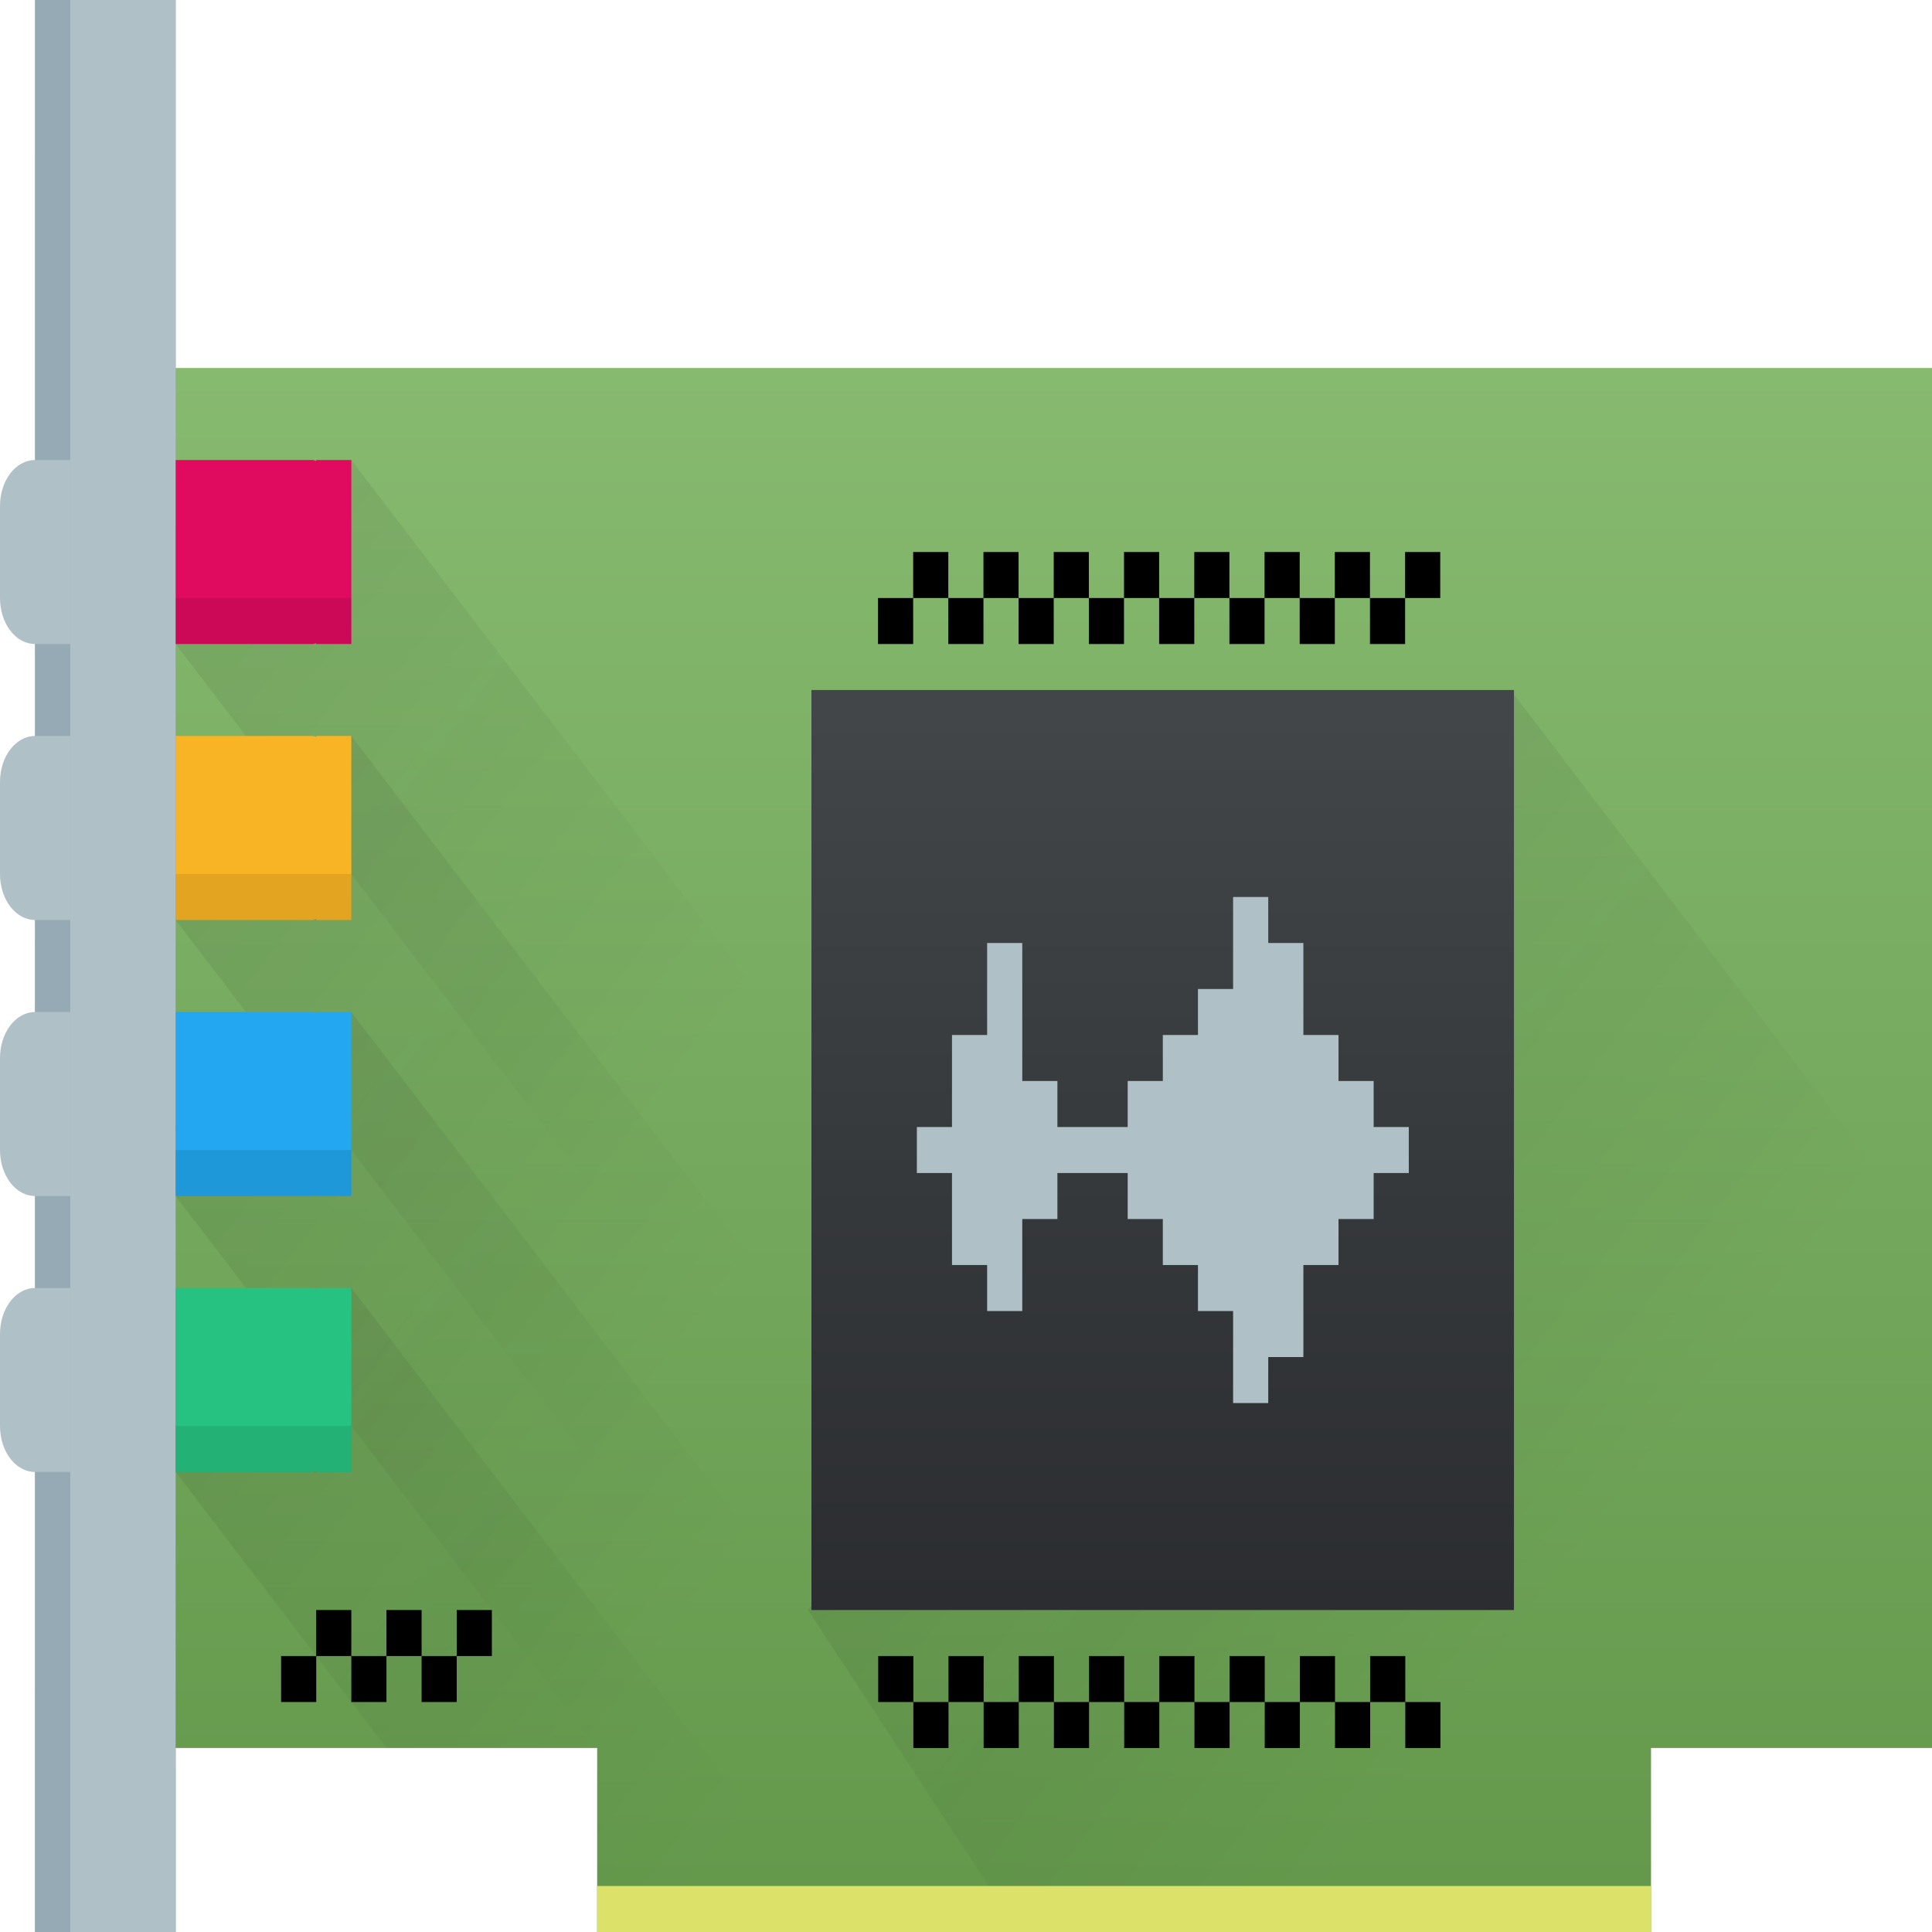 <?xml version="1.0" encoding="UTF-8" standalone="no"?>
<!-- Created with Inkscape (http://www.inkscape.org/) -->

<svg
   xmlns:dc="http://purl.org/dc/elements/1.1/"
   xmlns:cc="http://creativecommons.org/ns#"
   xmlns:rdf="http://www.w3.org/1999/02/22-rdf-syntax-ns#"
   xmlns:svg="http://www.w3.org/2000/svg"
   xmlns="http://www.w3.org/2000/svg"
   xmlns:xlink="http://www.w3.org/1999/xlink"
   xmlns:sodipodi="http://sodipodi.sourceforge.net/DTD/sodipodi-0.dtd"
   xmlns:inkscape="http://www.inkscape.org/namespaces/inkscape"
   width="32"
   version="1.1"
   height="32"
   id="svg63"
   sodipodi:docname="audio-card.svg"
   inkscape:version="0.92.3 (2405546, 2018-03-11)">
  <sodipodi:namedview
     pagecolor="#ffffff"
     bordercolor="#666666"
     borderopacity="1"
     objecttolerance="10"
     gridtolerance="10"
     guidetolerance="10"
     inkscape:pageopacity="0"
     inkscape:pageshadow="2"
     inkscape:window-width="1920"
     inkscape:window-height="1005"
     id="namedview65"
     showgrid="false"
     inkscape:zoom="10.429825"
     inkscape:cx="47.970039"
     inkscape:cy="15.472023"
     inkscape:window-x="-9"
     inkscape:window-y="-9"
     inkscape:window-maximized="1"
     inkscape:current-layer="layer1" />
  <defs
     id="defs5455">
    <linearGradient
       inkscape:collect="always"
       id="linearGradient4251-0">
      <stop
         style="stop-color:#63984b"
         id="stop4253-4" />
      <stop
         offset="1"
         style="stop-color:#8fc278"
         id="stop4255-2" />
    </linearGradient>
    <linearGradient
       inkscape:collect="always"
       xlink:href="#linearGradient4251-0"
       id="linearGradient4232"
       y1="54"
       y2="12"
       x2="0"
       gradientUnits="userSpaceOnUse"
       gradientTransform="matrix(0.582,0,0,0.762,373.662,514.655)" />
    <linearGradient
       inkscape:collect="always"
       xlink:href="#linearGradient4159"
       id="linearGradient4384"
       y1="1043.362"
       y2="1012.362"
       x2="0"
       gradientUnits="userSpaceOnUse"
       gradientTransform="matrix(0.364,0,0,0.492,408.921,37.598)" />
    <linearGradient
       inkscape:collect="always"
       id="linearGradient4159">
      <stop
         style="stop-color:#2a2c2f"
         id="stop4161" />
      <stop
         offset="1"
         style="stop-color:#424649"
         id="stop4163" />
    </linearGradient>
    <linearGradient
       inkscape:collect="always"
       id="linearGradient4300">
      <stop
         style="stop-color:#26c281"
         id="stop4302" />
      <stop
         offset="1"
         style="stop-color:#3fc380"
         id="stop4304" />
    </linearGradient>
    <linearGradient
       inkscape:collect="always"
       id="linearGradient4300-2">
      <stop
         style="stop-color:#22a7f0"
         id="stop4302-4" />
      <stop
         offset="1"
         style="stop-color:#19b5fe"
         id="stop4304-7" />
    </linearGradient>
    <linearGradient
       id="linearGradient4300-2-3">
      <stop
         style="stop-color:#f9b425"
         id="stop4302-4-0" />
      <stop
         offset="1"
         style="stop-color:#f9bf3b"
         id="stop4304-1" />
    </linearGradient>
    <linearGradient
       inkscape:collect="always"
       id="linearGradient4300-7">
      <stop
         style="stop-color:#e00a5e"
         id="stop4302-8" />
      <stop
         offset="1"
         style="stop-color:#f62870"
         id="stop4304-6" />
    </linearGradient>
    <linearGradient
       inkscape:collect="always"
       xlink:href="#linearGradient4300-7"
       id="linearGradient4746"
       y1="523.798"
       y2="516.798"
       x2="0"
       gradientUnits="userSpaceOnUse"
       gradientTransform="matrix(0.582,0,0,0.762,-64.53,-239.323)" />
    <linearGradient
       inkscape:collect="always"
       xlink:href="#linearGradient4300-2-3"
       id="linearGradient4818"
       y1="523.798"
       y2="516.798"
       gradientUnits="userSpaceOnUse"
       x2="0"
       gradientTransform="matrix(0.582,0,0,0.762,-64.53,-234.751)" />
    <linearGradient
       inkscape:collect="always"
       xlink:href="#linearGradient4300-2"
       id="linearGradient4824"
       y1="523.798"
       y2="516.798"
       gradientUnits="userSpaceOnUse"
       x2="0"
       gradientTransform="matrix(0.582,0,0,0.762,-64.53,-230.18)" />
    <linearGradient
       inkscape:collect="always"
       xlink:href="#linearGradient4300"
       id="linearGradient4830"
       y1="523.798"
       y2="516.798"
       gradientUnits="userSpaceOnUse"
       x2="0"
       gradientTransform="matrix(0.582,0,0,0.762,-64.53,-225.608)" />
    <linearGradient
       inkscape:collect="always"
       id="linearGradient4227">
      <stop
         style="stop-color:#292c2f"
         id="stop4229" />
      <stop
         offset="1"
         style="stop-opacity:0"
         id="stop4231" />
    </linearGradient>
    <linearGradient
       inkscape:collect="always"
       xlink:href="#linearGradient4227"
       id="linearGradient4864"
       y1="20"
       x1="20"
       y2="48"
       x2="48"
       gradientUnits="userSpaceOnUse"
       gradientTransform="matrix(0.582,0,0,0.762,373.662,514.655)" />
    <linearGradient
       inkscape:collect="always"
       xlink:href="#linearGradient4227"
       id="linearGradient4922"
       y1="6"
       x1="-6"
       y2="36"
       x2="24"
       gradientUnits="userSpaceOnUse"
       gradientTransform="matrix(0.582,0,0,0.762,373.662,514.655)" />
    <linearGradient
       inkscape:collect="always"
       xlink:href="#linearGradient4227"
       id="linearGradient4932"
       y1="6"
       x1="-6"
       y2="36"
       gradientUnits="userSpaceOnUse"
       x2="24"
       gradientTransform="matrix(0.582,0,0,0.762,373.662,519.227)" />
    <linearGradient
       inkscape:collect="always"
       xlink:href="#linearGradient4227"
       id="linearGradient4936"
       y1="6"
       x1="-6"
       y2="36"
       gradientUnits="userSpaceOnUse"
       x2="24"
       gradientTransform="matrix(0.582,0,0,0.762,373.662,523.798)" />
    <linearGradient
       inkscape:collect="always"
       xlink:href="#linearGradient4227"
       id="linearGradient4940"
       y1="6"
       x1="-6"
       y2="36"
       gradientUnits="userSpaceOnUse"
       x2="24"
       gradientTransform="matrix(0.582,0,0,0.762,373.662,528.369)" />
  </defs>
  <g
     inkscape:label="Capa 1"
     inkscape:groupmode="layer"
     id="layer1"
     transform="translate(-376.571,-523.798)">
    <path
       inkscape:connector-curvature="0"
       style="fill:url(#linearGradient4232);stroke-width:0.666"
       id="rect4200"
       d="m 377.153,523.798 v 32 h 2.327 v -3.048 h 6.982 v 3.048 h 17.455 v -3.048 h 4.655 v -22.857 h -11.636 -17.455 v -4.571 -1.524 z" />
    <path
       inkscape:connector-curvature="0"
       style="opacity:0.2;fill:url(#linearGradient4940);fill-rule:evenodd;stroke-width:0.666"
       id="path4938"
       d="m 382.39,545.131 -2.909,3.048 3.491,4.571 h 3.491 v 3.048 h 4.073 z" />
    <path
       inkscape:connector-curvature="0"
       style="opacity:0.2;fill:url(#linearGradient4936);fill-rule:evenodd;stroke-width:0.666"
       id="path4934"
       d="m 382.39,540.56 -2.909,3.048 6.982,9.143 2.327,3.048 h 5.236 z" />
    <path
       inkscape:connector-curvature="0"
       style="opacity:0.2;fill:url(#linearGradient4932);fill-rule:evenodd;stroke-width:0.666"
       id="path4930"
       d="m 382.39,535.988 -2.909,3.048 12.8,16.762 h 5.236 z" />
    <path
       inkscape:connector-curvature="0"
       style="opacity:0.2;fill:url(#linearGradient4922);fill-rule:evenodd;stroke-width:0.666"
       id="path4896"
       d="m 382.39,531.417 -2.909,3.048 16.291,21.333 h 5.236 z" />
    <path
       inkscape:connector-curvature="0"
       style="opacity:0.2;fill:url(#linearGradient4864);fill-rule:evenodd;stroke-width:0.666"
       id="path4842"
       d="m 401.59,535.227 -11.636,15.238 3.491,5.333 h 10.473 v -3.048 h 3.491 v -9.905 z" />
    <rect
       width="17.455"
       x="386.462"
       y="555.036"
       height="0.762"
       style="fill:#dce269;stroke-width:0.666"
       id="rect4234" />
    <path
       inkscape:connector-curvature="0"
       style="color:#000000;stroke-width:0.666"
       id="path4303"
       d="m 391.117,551.227 v 0.762 h 0.582 v -0.762 z m 0.582,0.762 v 0.762 h 0.582 v -0.762 z m 0.582,0 h 0.582 v -0.762 h -0.582 z m 0.582,0 v 0.762 h 0.582 v -0.762 z m 0.582,0 h 0.582 v -0.762 h -0.582 z m 0.582,0 v 0.762 h 0.582 v -0.762 z m 0.582,0 h 0.582 v -0.762 h -0.582 z m 0.582,0 v 0.762 h 0.582 v -0.762 z m 0.582,0 h 0.582 v -0.762 h -0.582 z m 0.582,0 v 0.762 h 0.582 v -0.762 z m 0.582,0 h 0.582 v -0.762 h -0.582 z m 0.582,0 v 0.762 h 0.582 v -0.762 z m 0.582,0 h 0.582 v -0.762 h -0.582 z m 0.582,0 v 0.762 h 0.582 v -0.762 z m 0.582,0 h 0.582 v -0.762 h -0.582 z m 0.582,0 v 0.762 h 0.582 v -0.762 z" />
    <path
       inkscape:connector-curvature="0"
       style="color:#000000;stroke-width:0.666"
       id="path4313"
       d="m 381.808,550.465 v 0.762 h 0.582 v -0.762 z m 0.582,0.762 v 0.762 h 0.582 v -0.762 z m 0.582,0 h 0.582 v -0.762 h -0.582 z m 0.582,0 v 0.762 h 0.582 v -0.762 z m 0.582,0 h 0.582 v -0.762 h -0.582 z m -2.327,0 h -0.582 v 0.762 h 0.582 z" />
    <rect
       width="11.636"
       x="390.011"
       y="535.227"
       height="15.238"
       style="fill:url(#linearGradient4384);fill-rule:evenodd;stroke-width:0.666"
       id="rect4241" />
    <rect
       width="2.327"
       x="377.153"
       y="523.798"
       height="32"
       style="fill:#afc0c6;stroke-width:0.666"
       id="rect4487" />
    <rect
       width="0.582"
       x="377.153"
       y="523.798"
       height="32"
       style="fill:#96aab5;stroke-width:0.666"
       id="rect4489" />
    <path
       inkscape:connector-curvature="0"
       style="color:#000000;stroke-width:0.666"
       id="path4497"
       d="m 400.426,532.941 v 0.762 h -0.582 v -0.762 z m -0.582,0.762 v 0.762 h -0.582 v -0.762 z m -0.582,0 h -0.582 v -0.762 h 0.582 z m -0.582,0 v 0.762 h -0.582 v -0.762 z m -0.582,0 h -0.582 v -0.762 h 0.582 z m -0.582,0 v 0.762 h -0.582 v -0.762 z m -0.582,0 h -0.582 v -0.762 h 0.582 z m -0.582,0 v 0.762 h -0.582 v -0.762 z m -0.582,0 h -0.582 v -0.762 h 0.582 z m -0.582,0 v 0.762 h -0.582 v -0.762 z m -0.582,0 h -0.582 v -0.762 h 0.582 z m -0.582,0 v 0.762 h -0.582 v -0.762 z m -0.582,0 h -0.582 v -0.762 h 0.582 z m -0.582,0 v 0.762 h -0.582 v -0.762 z m -0.582,0 h -0.582 v -0.762 h 0.582 z m -0.582,0 v 0.762 h -0.582 v -0.762 z" />
    <path
       inkscape:connector-curvature="0"
       style="fill:#afc0c6;stroke-width:0.666"
       id="path4757"
       d="m 377.153,531.417 c -0.322,0 -0.582,0.34 -0.582,0.762 v 1.524 c 0,0.422 0.259,0.762 0.582,0.762 h 0.582 v -3.048 z" />
    <path
       inkscape:connector-curvature="0"
       style="fill:url(#linearGradient4746);stroke-width:0.666"
       id="rect4738"
       d="m 379.481,531.417 v 3.048 h 2.269 c 0.021,0 0.038,-0.012 0.058,-0.015 v 0.015 h 0.582 v -3.048 h -0.582 v 0.015 c -0.02,-0.003 -0.037,-0.015 -0.058,-0.015 z" />
    <path
       inkscape:connector-curvature="0"
       style="fill:#afc0c6;stroke-width:0.666"
       id="path4807"
       d="m 377.153,535.988 c -0.322,0 -0.582,0.34 -0.582,0.762 v 1.524 c 0,0.422 0.259,0.762 0.582,0.762 h 0.582 v -3.048 z" />
    <path
       inkscape:connector-curvature="0"
       style="fill:url(#linearGradient4818);stroke-width:0.666"
       id="path4816"
       d="m 379.481,535.988 v 3.048 h 2.269 c 0.021,0 0.038,-0.012 0.058,-0.015 v 0.015 h 0.582 v -3.048 h -0.582 v 0.015 c -0.02,-0.003 -0.037,-0.015 -0.058,-0.015 z" />
    <path
       inkscape:connector-curvature="0"
       style="fill:#afc0c6;stroke-width:0.666"
       id="path4820"
       d="m 377.153,540.56 c -0.322,0 -0.582,0.34 -0.582,0.762 v 1.524 c 0,0.422 0.259,0.762 0.582,0.762 h 0.582 v -3.048 z" />
    <path
       inkscape:connector-curvature="0"
       style="fill:url(#linearGradient4824);stroke-width:0.666"
       id="path4822"
       d="m 379.481,540.56 v 3.048 h 2.269 c 0.021,0 0.038,-0.012 0.058,-0.015 v 0.015 h 0.582 v -3.048 h -0.582 v 0.015 c -0.02,-0.003 -0.037,-0.015 -0.058,-0.015 z" />
    <path
       inkscape:connector-curvature="0"
       style="fill:#afc0c6;stroke-width:0.666"
       id="path4826"
       d="m 377.153,545.131 c -0.322,0 -0.582,0.34 -0.582,0.762 v 1.524 c 0,0.422 0.259,0.762 0.582,0.762 h 0.582 v -3.048 z" />
    <path
       inkscape:connector-curvature="0"
       style="fill:url(#linearGradient4830);stroke-width:0.666"
       id="path4828"
       d="m 379.481,545.131 v 3.048 h 2.269 c 0.021,0 0.038,-0.012 0.058,-0.015 v 0.015 h 0.582 v -3.048 h -0.582 v 0.015 c -0.02,-0.003 -0.037,-0.015 -0.058,-0.015 z" />
    <rect
       width="2.909"
       x="379.481"
       y="547.417"
       height="0.762"
       style="opacity:0.09;stroke-width:0.666"
       id="rect4832" />
    <rect
       width="2.909"
       x="379.481"
       y="542.846"
       height="0.762"
       style="opacity:0.09;stroke-width:0.666"
       id="rect4834" />
    <rect
       width="2.909"
       x="379.481"
       y="538.274"
       height="0.762"
       style="opacity:0.09;stroke-width:0.666"
       id="rect4836" />
    <rect
       width="2.909"
       x="379.481"
       y="533.703"
       height="0.762"
       style="opacity:0.09;stroke-width:0.666"
       id="rect4838" />
    <path
       inkscape:connector-curvature="0"
       style="fill:#afc0c6;stroke-width:1.332;stroke-linecap:round"
       id="rect4144"
       d="m 392.921,539.417 v 1.524 h -0.582 v 1.524 h -0.582 v 0.762 h 0.582 v 1.524 h 0.582 v 0.762 0 h 0.582 v -1.524 h 0.582 v 0 -0.762 h 1.164 v 0.762 h 0.582 v 0.762 h 0.582 v 0.762 h 0.582 v 1.524 h 0.582 v -0.762 h 0.582 v -1.524 h 0.582 v -0.762 h 0.582 v -0.762 h 0.582 v -0.762 h -0.582 v -0.762 h -0.582 v -0.762 h -0.582 v -1.524 h -0.582 v -0.762 h -0.582 v 1.524 h -0.582 v 0.762 h -0.582 v 0.762 h -0.582 v 0.762 h -1.164 v -0.762 0 h -0.582 v -2.286 0 z" />
  </g>
</svg>
